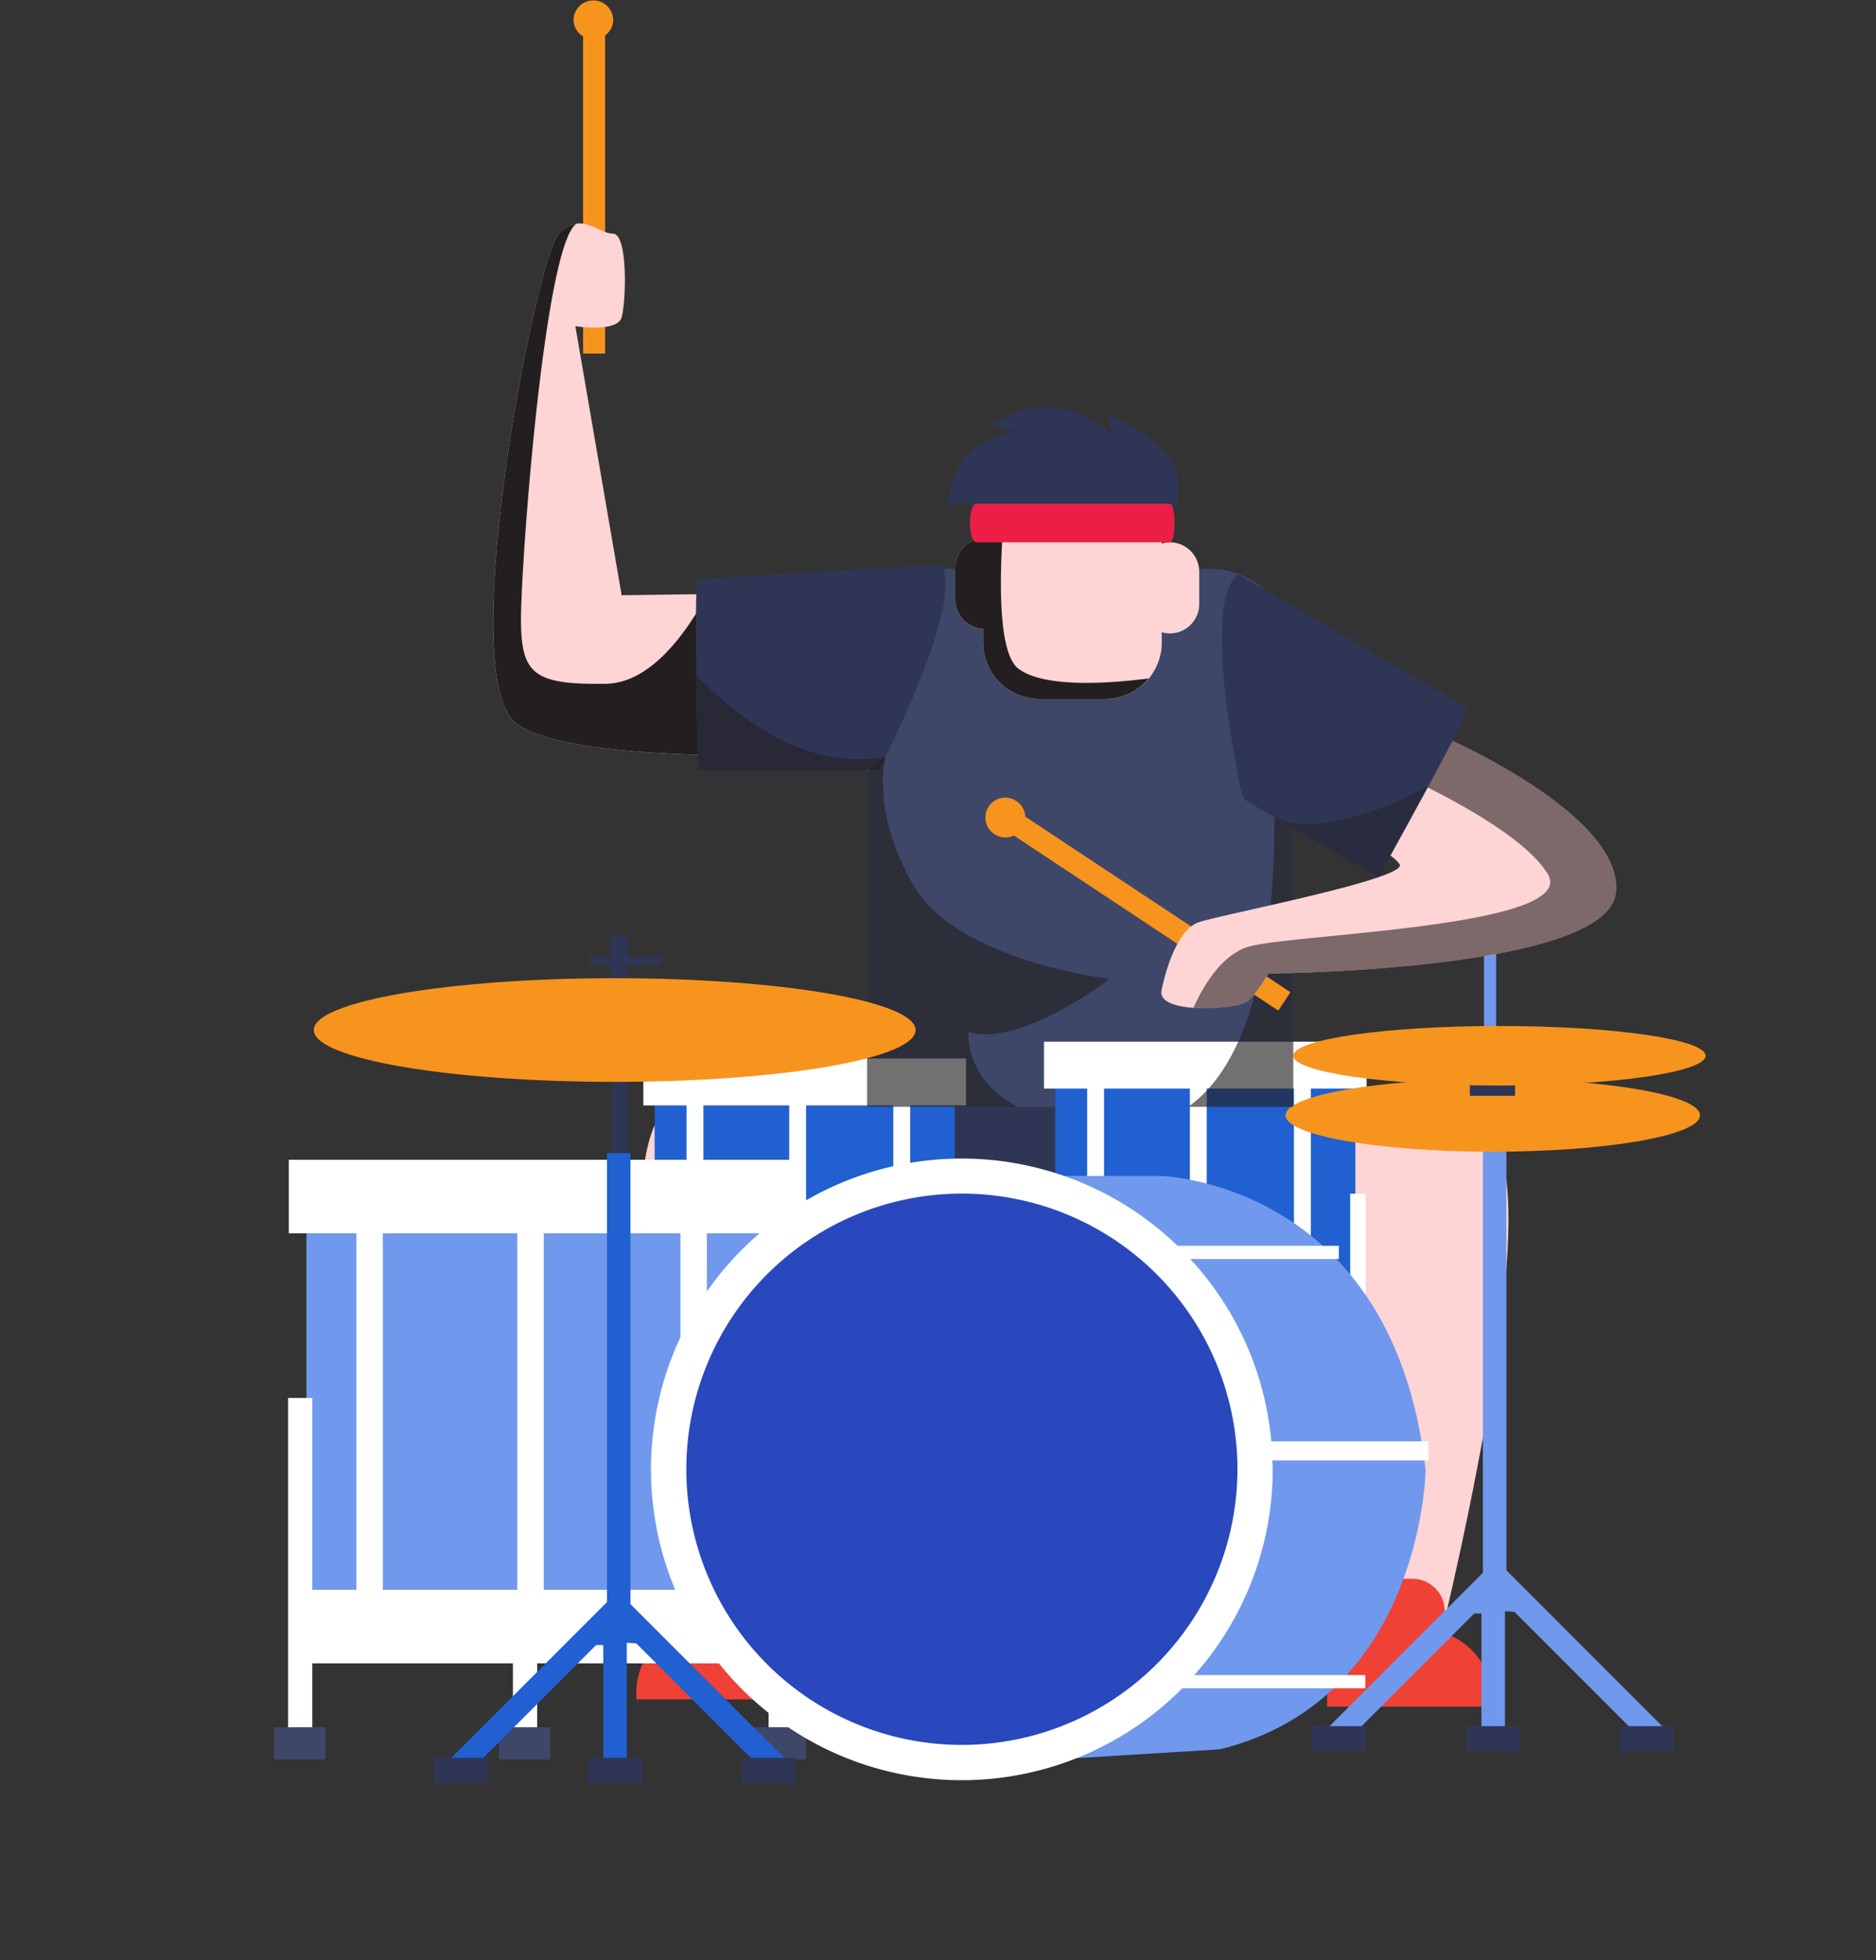 <svg id="Group_3457" data-name="Group 3457" xmlns="http://www.w3.org/2000/svg" xmlns:xlink="http://www.w3.org/1999/xlink" width="215.552" height="225.138" viewBox="0 0 215.552 225.138">
  <rect x="0" y="0" width="215.552" height="225.138" fill="#333333" stroke="none"/>
  <defs>
    <clipPath id="clip-path">
      <rect id="Rectangle_2626" data-name="Rectangle 2626" width="215.552" height="225.138" fill="none"/>
    </clipPath>
    <clipPath id="clip-path-2">
      <rect id="Rectangle_2625" data-name="Rectangle 2625" width="243.552" height="225.137" fill="none"/>
    </clipPath>
    <clipPath id="clip-path-3">
      <rect id="Rectangle_2550" data-name="Rectangle 2550" width="51.237" height="61.131" fill="none"/>
    </clipPath>
    <clipPath id="clip-path-4">
      <rect id="Rectangle_2558" data-name="Rectangle 2558" width="21.754" height="10.897" fill="none"/>
    </clipPath>
    <clipPath id="clip-path-5">
      <rect id="Rectangle_2601" data-name="Rectangle 2601" width="22.205" height="27.894" fill="none"/>
    </clipPath>
    <clipPath id="clip-path-6">
      <rect id="Rectangle_2602" data-name="Rectangle 2602" width="48.971" height="40.232" fill="none"/>
    </clipPath>
    <clipPath id="clip-path-7">
      <rect id="Rectangle_2617" data-name="Rectangle 2617" width="48.566" height="31.049" fill="none"/>
    </clipPath>
    <clipPath id="clip-path-8">
      <rect id="Rectangle_2618" data-name="Rectangle 2618" width="17.911" height="10.485" fill="none"/>
    </clipPath>
  </defs>
  <g id="Group_3241" data-name="Group 3241" clip-path="url(#clip-path)">
    <g id="Group_3240" data-name="Group 3240" transform="translate(0 0.001)">
      <g id="Group_3239" data-name="Group 3239" clip-path="url(#clip-path-2)">
        <path id="Path_4167" data-name="Path 4167" d="M335.075,2.284a2.28,2.28,0,0,0-4.559,0,2.243,2.243,0,0,0,1.1,1.9v36.43h2.533V4.072a2.238,2.238,0,0,0,.929-1.788" transform="translate(-264.619 -0.004)" fill="#f7941e"/>
        <path id="Path_4170" data-name="Path 4170" d="M335.461,171.154c-1.266-.253-36.475.253-36.475.253l-5.319-30.9s4.813.76,5.319-1.013.76-9.625-1.013-9.625-3.8-2.786-6.332.253-11.905,50.406-4.813,55.979,44.833,3.293,44.833,3.293Z" transform="translate(-227.558 -103.041)" fill="#fed4d5"/>
        <g id="Group_3160" data-name="Group 3160" transform="translate(56.667 25.681)" style="mix-blend-mode: overlay;isolation: isolate">
          <g id="Group_3159" data-name="Group 3159">
            <g id="Group_3158" data-name="Group 3158" clip-path="url(#clip-path-3)">
              <path id="Path_4171" data-name="Path 4171" d="M308.833,171.369c-2.377,4.413-6.482,10.226-11.661,10.3-8.359.127-9.752-1.14-9.752-7.472s2.66-42.68,6.333-45.34c.024-.017.054-.029.079-.046a3.436,3.436,0,0,0-2.19,1.4c-2.533,3.04-11.9,50.406-4.812,55.978s44.833,3.293,44.833,3.293l3.8-18.237c-.827-.165-16.11-.007-26.629.123" transform="translate(-284.226 -128.814)" fill="#231f20"/>
            </g>
          </g>
        </g>
        <path id="Path_4179" data-name="Path 4179" d="M498.971,649.1c-1.013,1.013-31.071,26.681-67.208-.338l-5.741-22.628L450,628.157h34.111l20.939-2.364Z" transform="translate(-341.084 -501.026)" fill="#2f3655"/>
        <path id="Path_4180" data-name="Path 4180" d="M548.679,389.464V337.285a9.625,9.625,0,0,0-9.625-9.625h-29.72a9.625,9.625,0,0,0-9.625,9.625v52.179Z" transform="translate(-400.079 -262.334)" fill="#3e4768"/>
        <path id="Path_4181" data-name="Path 4181" d="M770.805,695.027s13.171-52.348,6.417-59.44-12.158-6.079-17.562-1.689c-7.709,6.264,2.026,61.129,2.026,61.129Z" transform="translate(-605.825 -504.741)" fill="#fed4d5"/>
        <path id="Path_4182" data-name="Path 4182" d="M382.894,686.557s13.171-52.348,6.417-59.44-12.158-6.079-17.562-1.689c-7.709,6.264,2.026,61.129,2.026,61.129Z" transform="translate(-295.254 -497.96)" fill="#fed4d5"/>
        <path id="Path_4183" data-name="Path 4183" d="M575.181,268.677a3.31,3.31,0,0,0-.929.147v-4.58a6.459,6.459,0,0,0-6.459-6.459h-7.6a6.459,6.459,0,0,0-6.459,6.459v3.943a3.379,3.379,0,0,0-3.208,3.36v3.715a3.38,3.38,0,0,0,3.208,3.36V280.2a6.459,6.459,0,0,0,6.459,6.459h7.6a6.459,6.459,0,0,0,6.459-6.459V279a3.31,3.31,0,0,0,.929.147,3.387,3.387,0,0,0,3.377-3.377v-3.715a3.387,3.387,0,0,0-3.377-3.377" transform="translate(-440.766 -206.39)" fill="#fed4d5"/>
        <path id="Path_4184" data-name="Path 4184" d="M401.281,326.808c-.507,0,0,21.952,0,21.952h20.77s9.794-18.575,7.261-23.641Z" transform="translate(-321.095 -260.299)" fill="#2f3655"/>
        <path id="Path_4185" data-name="Path 4185" d="M797.917,918.139a3.711,3.711,0,0,0,.068-.676v-4.222a3.715,3.715,0,0,0-3.715-3.715h-1.182a3.715,3.715,0,0,0-3.715,3.715v4.222a3.711,3.711,0,0,0,.068.676Z" transform="translate(-631.992 -728.191)" fill="#ef4136"/>
        <path id="Path_4186" data-name="Path 4186" d="M783.807,947.613v-.76a8.106,8.106,0,0,0-8.106-8.105h-2.786a8.105,8.105,0,0,0-8.105,8.105v.76Z" transform="translate(-612.326 -751.586)" fill="#ef4136"/>
        <path id="Path_4187" data-name="Path 4187" d="M399.841,913.9a3.72,3.72,0,0,0,.068-.675v-4.222a3.715,3.715,0,0,0-3.715-3.715h-1.182a3.715,3.715,0,0,0-3.715,3.715v4.222a3.714,3.714,0,0,0,.068.675Z" transform="translate(-313.282 -724.801)" fill="#ef4136"/>
        <path id="Path_4188" data-name="Path 4188" d="M385.731,943.379v-.76a8.105,8.105,0,0,0-8.106-8.106h-2.786a8.106,8.106,0,0,0-8.105,8.106v.76Z" transform="translate(-293.616 -748.196)" fill="#ef4136"/>
        <g id="Group_3184" data-name="Group 3184" transform="translate(79.997 77.564)" opacity="0.59" style="mix-blend-mode: overlay;isolation: isolate">
          <g id="Group_3183" data-name="Group 3183">
            <g id="Group_3182" data-name="Group 3182" clip-path="url(#clip-path-4)">
              <path id="Path_4189" data-name="Path 4189" d="M401.237,389.04c.064,5.461.189,10.9.189,10.9H422.2s.312-.595.794-1.562c-9.7,1.873-17.933-5.424-21.754-9.334" transform="translate(-401.237 -389.04)" fill="#231f20"/>
            </g>
          </g>
        </g>
        <rect id="Rectangle_2559" data-name="Rectangle 2559" width="1.778" height="25.215" transform="translate(136.39 137.104)" fill="#fff"/>
        <rect id="Rectangle_2560" data-name="Rectangle 2560" width="3.771" height="2.366" transform="translate(135.367 161.241)" fill="#3e4768"/>
        <rect id="Rectangle_2561" data-name="Rectangle 2561" width="34.482" height="33.836" transform="translate(121.251 122.126)" fill="#2060d1"/>
        <rect id="Rectangle_2562" data-name="Rectangle 2562" width="37.068" height="5.388" transform="translate(119.957 119.647)" fill="#fff"/>
        <rect id="Rectangle_2563" data-name="Rectangle 2563" width="37.068" height="5.388" transform="translate(119.957 151.166)" fill="#fff"/>
        <rect id="Rectangle_2564" data-name="Rectangle 2564" width="1.94" height="29.417" transform="translate(124.914 123.527)" fill="#fff"/>
        <rect id="Rectangle_2565" data-name="Rectangle 2565" width="1.94" height="29.417" transform="translate(136.714 123.85)" fill="#fff"/>
        <rect id="Rectangle_2566" data-name="Rectangle 2566" width="1.94" height="29.417" transform="translate(148.674 123.527)" fill="#fff"/>
        <rect id="Rectangle_2567" data-name="Rectangle 2567" width="1.778" height="25.215" transform="translate(119.903 137.104)" fill="#fff"/>
        <rect id="Rectangle_2568" data-name="Rectangle 2568" width="3.771" height="2.366" transform="translate(118.88 161.241)" fill="#3e4768"/>
        <rect id="Rectangle_2569" data-name="Rectangle 2569" width="1.778" height="25.215" transform="translate(155.14 137.104)" fill="#fff"/>
        <rect id="Rectangle_2570" data-name="Rectangle 2570" width="3.771" height="2.366" transform="translate(154.116 161.241)" fill="#3e4768"/>
        <rect id="Rectangle_2571" data-name="Rectangle 2571" width="1.778" height="25.215" transform="translate(90.356 139.034)" fill="#fff"/>
        <rect id="Rectangle_2572" data-name="Rectangle 2572" width="3.771" height="2.366" transform="translate(89.333 163.171)" fill="#3e4768"/>
        <rect id="Rectangle_2573" data-name="Rectangle 2573" width="34.482" height="33.835" transform="translate(75.217 124.056)" fill="#2060d1"/>
        <rect id="Rectangle_2574" data-name="Rectangle 2574" width="37.068" height="5.388" transform="translate(73.923 121.577)" fill="#fff"/>
        <rect id="Rectangle_2575" data-name="Rectangle 2575" width="37.068" height="5.388" transform="translate(73.923 153.096)" fill="#fff"/>
        <rect id="Rectangle_2576" data-name="Rectangle 2576" width="1.94" height="29.417" transform="translate(78.88 125.457)" fill="#fff"/>
        <rect id="Rectangle_2577" data-name="Rectangle 2577" width="1.94" height="29.417" transform="translate(90.679 125.78)" fill="#fff"/>
        <rect id="Rectangle_2578" data-name="Rectangle 2578" width="1.94" height="29.417" transform="translate(102.64 125.457)" fill="#fff"/>
        <rect id="Rectangle_2579" data-name="Rectangle 2579" width="1.778" height="25.215" transform="translate(73.87 139.034)" fill="#fff"/>
        <rect id="Rectangle_2580" data-name="Rectangle 2580" width="3.771" height="2.366" transform="translate(72.846 163.171)" fill="#3e4768"/>
        <rect id="Rectangle_2581" data-name="Rectangle 2581" width="1.778" height="25.215" transform="translate(109.106 139.034)" fill="#fff"/>
        <rect id="Rectangle_2582" data-name="Rectangle 2582" width="3.772" height="2.366" transform="translate(108.082 163.171)" fill="#3e4768"/>
        <rect id="Rectangle_2583" data-name="Rectangle 2583" width="2.786" height="39.514" transform="translate(58.933 160.566)" fill="#fff"/>
        <rect id="Rectangle_2584" data-name="Rectangle 2584" width="5.91" height="3.708" transform="translate(57.329 198.391)" fill="#3e4768"/>
        <rect id="Rectangle_2585" data-name="Rectangle 2585" width="54.037" height="53.023" transform="translate(35.208 137.094)" fill="#7099ed"/>
        <rect id="Rectangle_2586" data-name="Rectangle 2586" width="58.089" height="8.443" transform="translate(33.181 133.21)" fill="#fff"/>
        <rect id="Rectangle_2587" data-name="Rectangle 2587" width="58.089" height="8.443" transform="translate(33.181 182.603)" fill="#fff"/>
        <rect id="Rectangle_2588" data-name="Rectangle 2588" width="3.039" height="46.1" transform="translate(40.949 139.289)" fill="#fff"/>
        <rect id="Rectangle_2589" data-name="Rectangle 2589" width="3.039" height="46.1" transform="translate(59.44 139.795)" fill="#fff"/>
        <rect id="Rectangle_2590" data-name="Rectangle 2590" width="3.039" height="46.1" transform="translate(78.184 139.289)" fill="#fff"/>
        <rect id="Rectangle_2591" data-name="Rectangle 2591" width="2.786" height="39.514" transform="translate(33.097 160.566)" fill="#fff"/>
        <rect id="Rectangle_2592" data-name="Rectangle 2592" width="5.91" height="3.708" transform="translate(31.492 198.391)" fill="#3e4768"/>
        <rect id="Rectangle_2593" data-name="Rectangle 2593" width="2.786" height="39.514" transform="translate(88.315 160.566)" fill="#fff"/>
        <rect id="Rectangle_2594" data-name="Rectangle 2594" width="5.91" height="3.708" transform="translate(86.711 198.391)" fill="#3e4768"/>
        <path id="Path_4190" data-name="Path 4190" d="M550.527,685.395l.76-7.937h22.881s26.681.675,30.4,33.773c0,0-.338,26.343-23.641,32.084L550.7,745.173Z" transform="translate(-440.766 -542.391)" fill="#7099ed"/>
        <path id="Path_4191" data-name="Path 4191" d="M452.744,711.147a33.688,33.688,0,1,1-33.688-33.688,33.689,33.689,0,0,1,33.688,33.688" transform="translate(-308.535 -542.391)" fill="#2948bd"/>
        <path id="Path_4192" data-name="Path 4192" d="M464.533,699.8H446.471a35.541,35.541,0,0,0-9.314-20.939h17.076v-1.52H435.695a35.7,35.7,0,1,0,.54,50.828h21.037v-1.52H437.616a35.526,35.526,0,0,0,9.017-23.641c0-.342-.042-.673-.051-1.013h17.951Zm-53.614,34.87a31.662,31.662,0,1,1,31.662-31.662,31.7,31.7,0,0,1-31.662,31.662" transform="translate(-300.398 -534.251)" fill="#fff"/>
        <path id="Path_4193" data-name="Path 4193" d="M784.772,908.835l13.636,13.636h3.841L783.7,903.917h-2.132l-18.712,18.712h3.683l13.609-13.609h.828v14.253h2.7V908.751Z" transform="translate(-610.758 -723.699)" fill="#7099ed"/>
        <rect id="Rectangle_2595" data-name="Rectangle 2595" width="6.206" height="2.913" transform="translate(150.753 198.265)" fill="#2f3655"/>
        <rect id="Rectangle_2596" data-name="Rectangle 2596" width="6.206" height="2.913" transform="translate(186.088 198.265)" fill="#2f3655"/>
        <rect id="Rectangle_2597" data-name="Rectangle 2597" width="6.206" height="2.913" transform="translate(168.484 198.265)" fill="#2f3655"/>
        <rect id="Rectangle_2598" data-name="Rectangle 2598" width="2.702" height="55.556" transform="translate(170.383 129.326)" fill="#7099ed"/>
        <path id="Path_4194" data-name="Path 4194" d="M788.5,625.738c0,2.308-10.66,4.18-23.81,4.18s-23.81-1.871-23.81-4.18,10.66-4.179,23.81-4.179,23.81,1.871,23.81,4.179" transform="translate(-593.17 -497.637)" fill="#f7941e"/>
        <rect id="Rectangle_2599" data-name="Rectangle 2599" width="1.393" height="19.63" transform="translate(170.51 105.558)" fill="#7099ed"/>
        <rect id="Rectangle_2600" data-name="Rectangle 2600" width="5.193" height="3.039" transform="translate(168.885 122.825)" fill="#2f3655"/>
        <path id="Path_4195" data-name="Path 4195" d="M792.7,594.487c0,1.888-10.6,3.42-23.683,3.42s-23.683-1.531-23.683-3.42,10.6-3.419,23.683-3.419S792.7,592.6,792.7,594.487" transform="translate(-596.73 -473.225)" fill="#f7941e"/>
        <g id="Group_3187" data-name="Group 3187" transform="translate(109.761 52.377)" style="mix-blend-mode: overlay;isolation: isolate">
          <g id="Group_3186" data-name="Group 3186">
            <g id="Group_3185" data-name="Group 3185" clip-path="url(#clip-path-5)">
              <path id="Path_4196" data-name="Path 4196" d="M557.789,287.141c-3.218-2.445-1.826-17.435-.981-24.433a6.436,6.436,0,0,0-3.072,5.477v3.943a3.379,3.379,0,0,0-3.208,3.36V279.2a3.379,3.379,0,0,0,3.208,3.36v1.579A6.459,6.459,0,0,0,560.2,290.6h7.6a6.416,6.416,0,0,0,4.938-2.342c-4.262.548-11.958,1.149-14.944-1.119" transform="translate(-550.528 -262.708)" fill="#231f20"/>
            </g>
          </g>
        </g>
        <g id="Group_3190" data-name="Group 3190" transform="translate(99.629 86.898)" opacity="0.64" style="mix-blend-mode: overlay;isolation: isolate">
          <g id="Group_3189" data-name="Group 3189">
            <g id="Group_3188" data-name="Group 3188" clip-path="url(#clip-path-6)">
              <path id="Path_4197" data-name="Path 4197" d="M511.361,467.478c5.91,1.858,16.211-6.079,16.211-6.079s-17.393-2.026-22.459-10.638-3.283-14.9-3.283-14.9l-2.121,1.8V476.09h17.263c-6.091-3.171-5.612-8.612-5.612-8.612" transform="translate(-499.71 -435.858)" fill="#231f20"/>
              <path id="Path_4198" data-name="Path 4198" d="M694.429,439.14s2.4,30.193-9.723,38.67h12.087v-39.8a7.769,7.769,0,0,0-2.364,1.134" transform="translate(-647.822 -437.578)" fill="#231f20"/>
            </g>
          </g>
        </g>
        <path id="Path_4214" data-name="Path 4214" d="M571.718,460.09a2.28,2.28,0,1,0-2.517,3.8,2.243,2.243,0,0,0,2.192.134l30.378,20.108,1.4-2.112L572.7,461.852a2.239,2.239,0,0,0-.979-1.761" transform="translate(-454.899 -368.057)" fill="#f7941e"/>
        <path id="Path_4215" data-name="Path 4215" d="M701.954,425.08s20.65,8.93,19.534,17.86-39.905,9.209-39.905,9.209a17.708,17.708,0,0,1-2.233,3.07c-1.116,1.116-10.6,1.674-10.046-1.116s1.953-6.977,4.186-7.814,24.278-5.023,23.162-6.7-7.813-4.744-7.813-4.744Z" transform="translate(-535.843 -340.331)" fill="#fed4d5"/>
        <g id="Group_3235" data-name="Group 3235" transform="translate(137.123 84.749)" opacity="0.59" style="mix-blend-mode: overlay;isolation: isolate">
          <g id="Group_3234" data-name="Group 3234">
            <g id="Group_3233" data-name="Group 3233" clip-path="url(#clip-path-7)">
              <path id="Path_4216" data-name="Path 4216" d="M716.755,425.08l-5.453,4.061c5.066,2.342,14.492,7.14,17.174,11.566,3.721,6.139-29.58,6.883-34.417,8.372-3.078.947-5.172,4.524-6.291,7.006,2.617.19,5.769-.252,6.384-.866a17.71,17.71,0,0,0,2.233-3.07s38.789-.279,39.905-9.209-19.534-17.86-19.534-17.86" transform="translate(-687.767 -425.08)" fill="#231f20"/>
            </g>
          </g>
        </g>
        <path id="Path_4217" data-name="Path 4217" d="M732.331,346.2c.448.236-10.234,19.421-10.234,19.421l-14.885-8.576a1.788,1.788,0,0,1-.862-1.183c-.85-4.005-4.429-22.1-.341-25.029Z" transform="translate(-563.711 -264.876)" fill="#2f3655"/>
        <g id="Group_3238" data-name="Group 3238" transform="translate(146.226 90.261)" opacity="0.44" style="mix-blend-mode: overlay;isolation: isolate">
          <g id="Group_3237" data-name="Group 3237">
            <g id="Group_3236" data-name="Group 3236" clip-path="url(#clip-path-8)">
              <path id="Path_4218" data-name="Path 4218" d="M733.681,456.328c-.09-.047-.17-.081-.258-.125l12.16,7.006s3-5.385,5.751-10.485c-3.514,1.98-12.768,6.121-17.653,3.6" transform="translate(-733.423 -452.724)" fill="#231f20"/>
            </g>
          </g>
        </g>
        <path id="Path_4219" data-name="Path 4219" d="M570.862,246.618s2.533,0,1.773-4.433-8.105-7.092-8.105-7.092.886,2.66.633,2.28a13.528,13.528,0,0,0-7.092-3.166c-3.419-.253-6.839,2.153-6.839,2.153l2.913.633s-3.8.76-5.7,2.786-2.153,5.952-2.153,5.952a2.836,2.836,0,0,1,3.546.38c1.646,1.646,21.023.507,21.023.507" transform="translate(-437.375 -187.498)" fill="#2f3655"/>
        <path id="Path_4220" data-name="Path 4220" d="M581.919,294.614H559.756c-1.013,0-1.013-4.433,0-4.433h22.163c.788,0,.788,4.433,0,4.433" transform="translate(-447.546 -232.327)" fill="#ed1e46"/>
        <rect id="Rectangle_2619" data-name="Rectangle 2619" width="1.858" height="27.863" transform="translate(70.247 107.373)" fill="#2f3655"/>
        <path id="Path_4221" data-name="Path 4221" d="M249.975,569.493c0,3.288-15.48,5.953-34.575,5.953s-34.575-2.665-34.575-5.953,15.48-5.952,34.575-5.952,34.575,2.665,34.575,5.952" transform="translate(-144.773 -451.186)" fill="#f7941e"/>
        <rect id="Rectangle_2620" data-name="Rectangle 2620" width="8.359" height="1.013" transform="translate(67.714 109.822)" fill="#2f3655"/>
        <path id="Path_4222" data-name="Path 4222" d="M278.708,927.045l13.636,13.636h3.842l-18.554-18.554H275.5l-18.712,18.712h3.683l13.609-13.609h.828v14.253h2.7V926.96Z" transform="translate(-205.59 -738.279)" fill="#2060d1"/>
        <rect id="Rectangle_2621" data-name="Rectangle 2621" width="2.702" height="55.556" transform="translate(69.74 132.45)" fill="#2060d1"/>
        <rect id="Rectangle_2622" data-name="Rectangle 2622" width="6.206" height="2.913" transform="translate(49.856 201.895)" fill="#2f3655"/>
        <rect id="Rectangle_2623" data-name="Rectangle 2623" width="6.206" height="2.913" transform="translate(85.191 201.895)" fill="#2f3655"/>
        <rect id="Rectangle_2624" data-name="Rectangle 2624" width="6.206" height="2.913" transform="translate(67.587 201.895)" fill="#2f3655"/>
      </g>
    </g>
  </g>
</svg>
